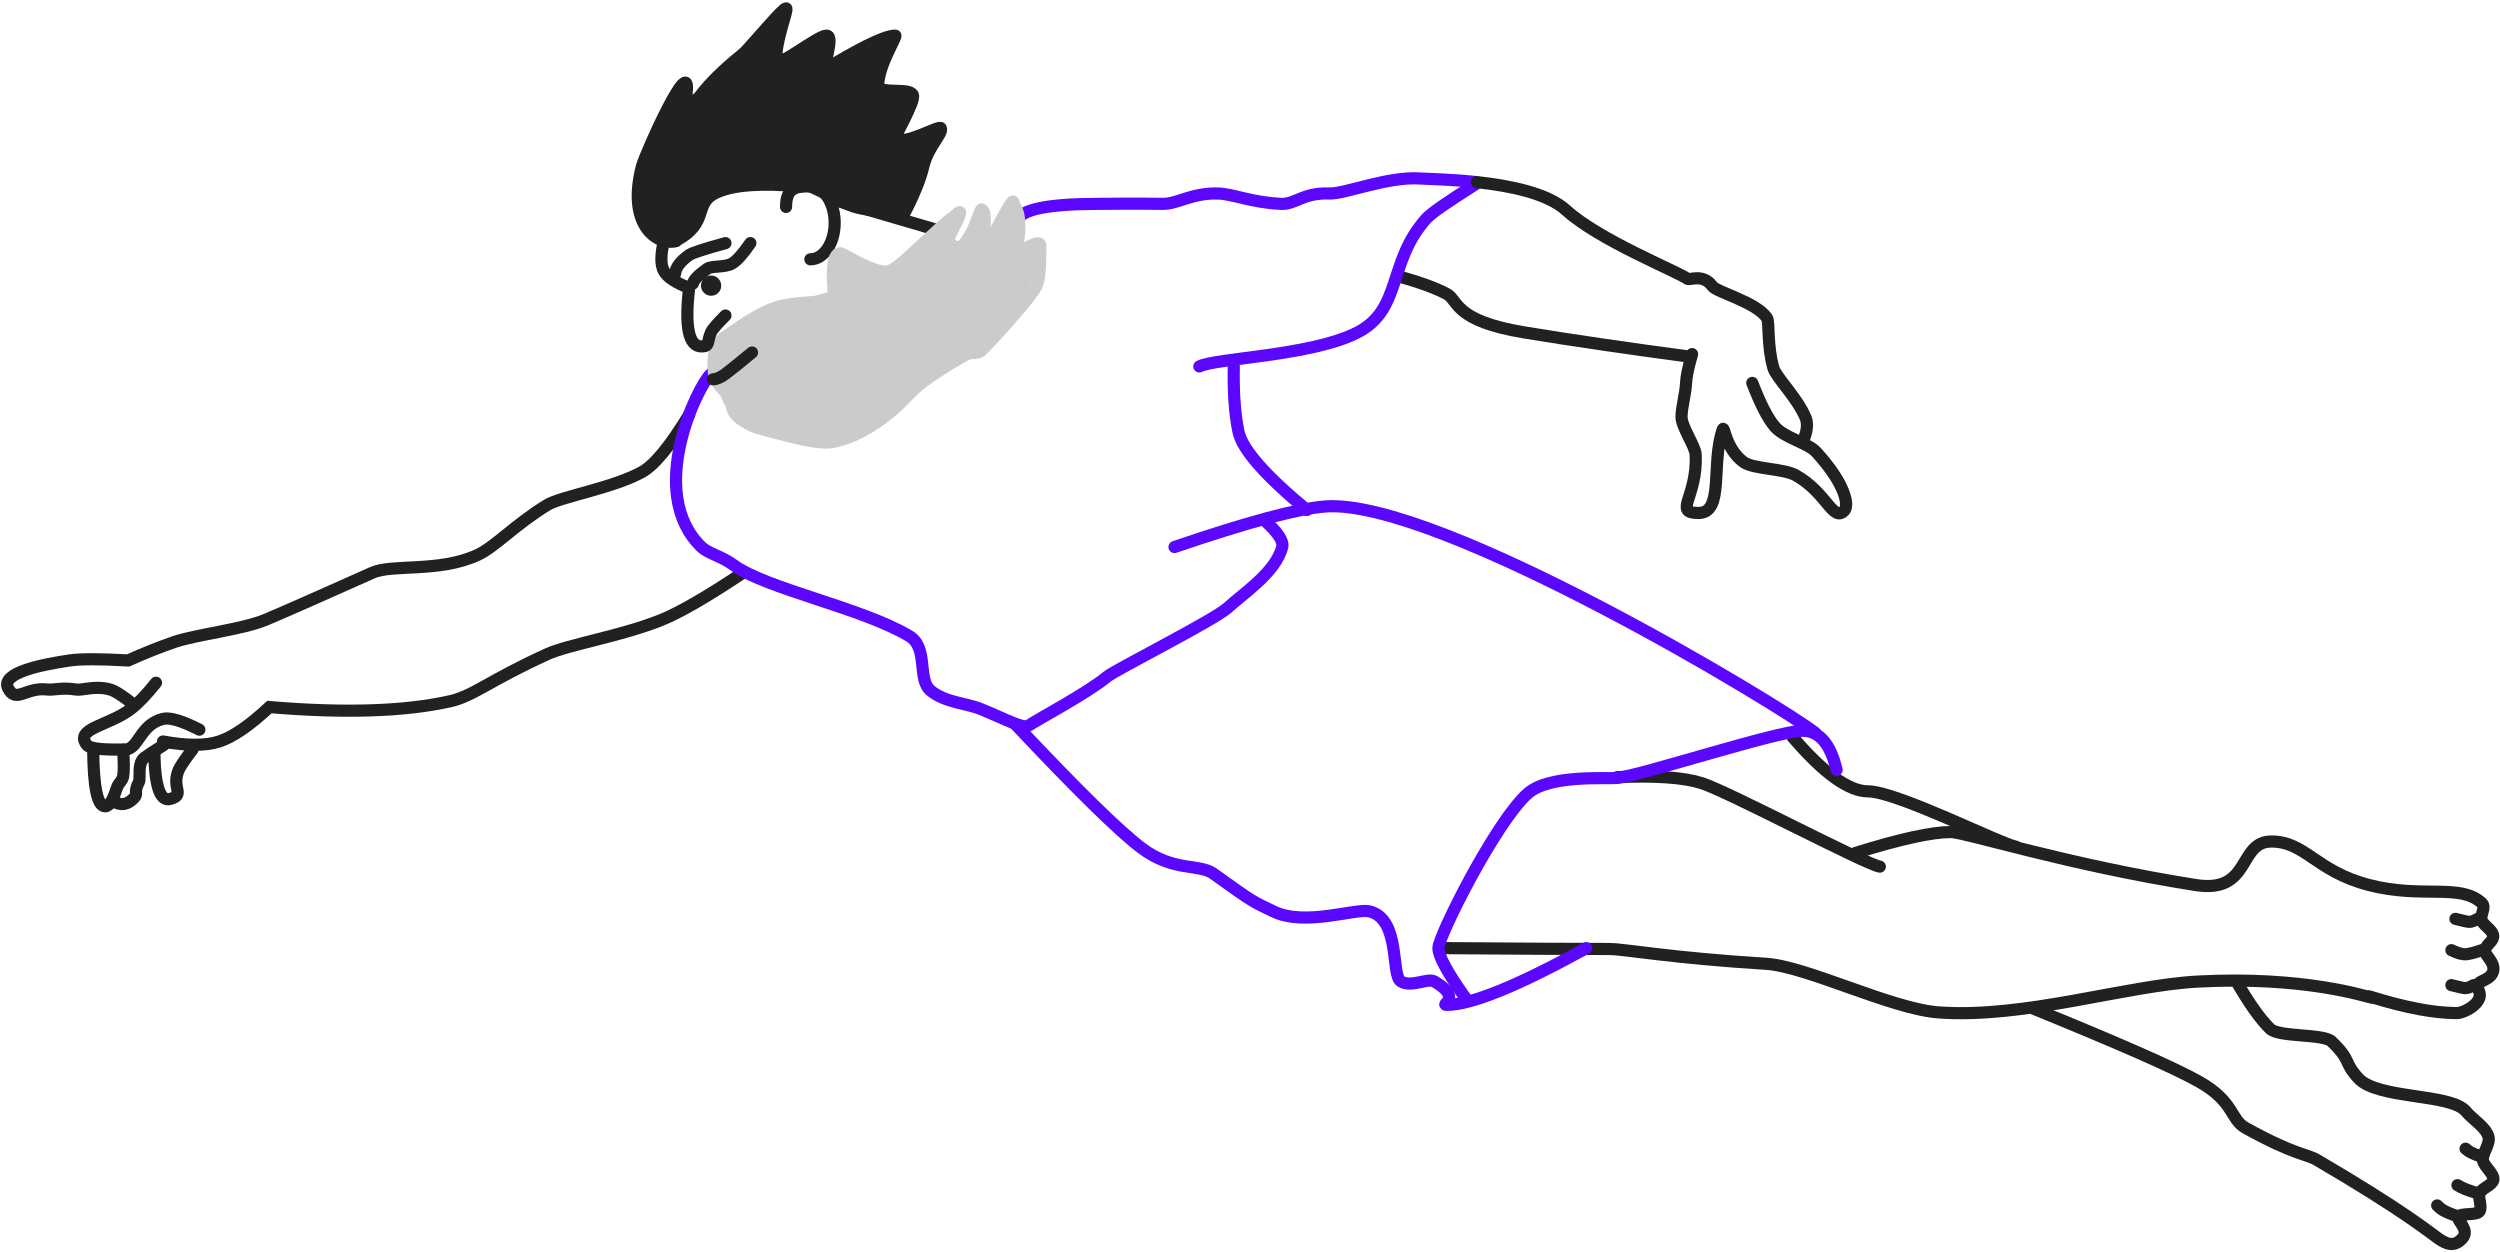 <?xml version="1.0" encoding="UTF-8"?>
<svg width="617px" height="309px" viewBox="0 0 617 309" version="1.1" xmlns="http://www.w3.org/2000/svg" xmlns:xlink="http://www.w3.org/1999/xlink">
    <!-- Generator: Sketch 52.4 (67378) - http://www.bohemiancoding.com/sketch -->
    <title>Group 120</title>
    <desc>Created with Sketch.</desc>
    <g id="Page-1" stroke="none" stroke-width="1" fill="none" fill-rule="evenodd">
        <g id="Group-120" transform="translate(1, 2)" fill-rule="nonzero">
            <g id="Group-123-Copy">
                <path d="M250,52.579 C250.73,49.734 257.448,48.312 270.152,48.312 C273.563,48.312 278.313,48.192 286.026,48.312 C289.517,48.367 293.083,45.622 299.459,45.753 C303.294,45.831 307.765,47.979 315.177,48.312 C318.77,48.474 320.437,45.531 327.111,45.753 C330.946,45.88 341.489,41.509 349.448,42.046 C351.423,42.179 356.971,42.259 363.281,42.928" id="Line-64-Copy" stroke="#5A06FF" stroke-width="3" stroke-linecap="round"></path>
                <path d="M193,44.236 C198.652,44.236 202.659,48.167 209.168,50.376 C211.472,51.157 215.738,51.699 221.968,52 L230.104,29.431 L220.641,32.157 L224.303,21.042 L215.741,19.491 L218.59,7.419 L202.196,14.099 L202.987,7.419 L191.162,12.974 L193,1.767 C180.684,9.941 172.713,17.009 169.086,22.974 C168.323,24.23 167.546,23.069 166.755,19.491 C161.422,29.645 158.416,36.115 157.738,38.902 C154.459,52.368 158.816,54.492 160.244,55.372 C171,62 167.721,49.374 174.465,45.44 C181.209,41.506 187.433,44.236 193,44.236 Z" id="Oval" fill="#212121"></path>
                <path d="M165.595,57.5 C174.506,53 169.759,48.189 176,45.44 C180.161,43.608 186.994,43.128 196.5,44" id="Line-80" stroke="#212121" stroke-width="3" stroke-linecap="round"></path>
                <path d="M221.5,52 C224.308,46.724 226.099,42.43 226.874,39.117 C228.036,34.148 231.763,30.979 231.2,29.646 C230.845,28.806 221.966,34.204 219.944,32.088 C219.691,31.823 224.96,22.974 224.303,21.453 C223.419,19.409 215.645,21.579 215.741,18.827 C215.913,13.904 220.54,6.786 219.944,6.786 C214.115,6.786 190.517,22.974 190,22.974" id="Line-79" stroke="#212121" stroke-width="3" stroke-linecap="round"></path>
                <path d="M229.367,54.5 L204.138,47.12" id="Line-78" stroke="#212121" stroke-width="3" stroke-linecap="round"></path>
                <path d="M199,62 C202.314,62 205,57.971 205,53 C205,48.029 202.314,44 199,44 C195.686,44 193,44.095 193,49.066" id="Oval" stroke="#212121" stroke-width="3" stroke-linecap="round"></path>
                <path d="M186,105.177 C192.739,106.964 198.784,108.729 203,108.722 C207.216,108.714 216.245,105.296 224.462,96.296 C227.69,92.76 235.742,88.066 240.713,85.395 C242.488,84.44 243.251,81.299 244.545,80.047 C257,68 254.961,59.825 254.961,58.257 C254.961,58.007 251.059,59.874 249.729,58.257 C249.141,57.543 250.486,54.684 250.33,52.579 C250.133,49.918 248.486,48 248.019,48 C246.31,48 242.727,57.145 242.156,56.934 C240.403,56.285 241.39,49.035 241.18,49.271 C240.876,49.611 239.015,53.689 236.84,56.434 C234.984,58.778 234.6,56.434 234.056,56.434 C230.561,56.434 236.528,49.224 235.381,49.271 C232.847,49.374 220.776,62.602 217.919,63.573 C210.462,66.108 207.923,57.583 206.467,59.874 C205.011,62.164 207.552,62.051 204.726,62.803 C201.29,63.719 207.508,68.99 205,69.656 C201.48,70.591 191.325,73.312 186,76.097 C180.675,78.881 175,78.53 175,84.329 C175,90.128 176.616,102.688 186,105.177 Z" id="Oval" fill="#CBCBCB"></path>
                <path d="M175.09,83.5 C181.649,78.197 187.007,74.917 191.164,73.66 C194.039,72.79 201.651,72.237 214,72" id="Line-76" stroke="#CBCBCB" stroke-width="3" stroke-linecap="round"></path>
                <circle id="Oval" fill="#212121" cx="174.5" cy="68.5" r="2.5"></circle>
                <path d="M46.5,183.001 C44.505,185.569 43.319,187.373 42.943,188.414 C41.406,192.66 44.733,194.15 41,195.185 C38.511,195.874 37.21,192.029 37.097,183.649" id="Line-75" stroke="#212121" stroke-width="3" stroke-linecap="round"></path>
                <path d="M22,183 C22.071,192.333 23.055,197 24.952,197 C26.068,197 26.89,195.33 27.953,192.167 C28.222,191.367 29.195,190.68 29.385,189.656 C29.609,188.45 29.609,186.232 29.385,183.001" id="Line-73" stroke="#212121" stroke-width="3" stroke-linecap="round"></path>
                <path d="M37.5,166.5 C35.17,169.432 33.091,171.599 31.263,173 C25.862,177.141 17.286,177.755 20.413,181.814 C21.378,183.067 26.174,183 29.735,183 C33.295,183 33.426,176.85 39.222,175.418 C40.914,175.001 43.907,175.888 48.201,178.081" id="Line-72" stroke="#212121" stroke-width="3" stroke-linecap="round"></path>
                <path d="M169.093,100.358 C164.362,108.114 160.476,112.828 157.437,114.5 C150.258,118.449 137.406,120.569 134.057,122.619 C125.985,127.558 121.183,132.989 116.792,135 C107.352,139.324 95.774,137.162 90.915,139.34 C81.969,143.349 68.262,149.434 64.446,151 C58.646,153.38 47.361,154.626 42.092,156.425 C38.579,157.624 34.757,159.149 30.624,161 C23.597,160.608 18.773,160.608 16.153,161 C9.339,162.02 -0.943,164.035 1,167.864 C2.943,171.694 5.412,167.524 10.657,168.17 C12.212,168.362 14.448,167.603 17.661,168.17 C19.309,168.462 22.397,167.119 26.178,168.17 C27.411,168.513 29.391,169.79 32.117,172" id="Line-71" stroke="#212121" stroke-width="3" stroke-linecap="round"></path>
                <path d="M182.387,139.34 C173.488,145.283 166.769,149.17 162.232,151 C152.331,154.993 139.308,157.055 134.057,159.448 C119.518,166.076 115.858,169.781 110,171.088 C98.787,173.59 83.954,174.061 65.5,172.5 C60.578,177.082 56.441,179.915 53.087,181 C49.734,182.085 45.112,182.085 39.222,181" id="Line-70" stroke="#212121" stroke-width="3" stroke-linecap="round"></path>
                <path d="M170,68 C170.2,67.082 171.387,65.858 173.559,64.327 C174.676,63.539 177.886,64.093 179.728,63 C180.888,62.312 182.374,60.645 184.186,58" id="Line-67" stroke="#212121" stroke-width="3" stroke-linecap="round"></path>
                <path d="M165.595,65.583 C165.75,64.019 166.914,62.471 169.086,60.94 C169.831,60.415 172.818,59.435 178.047,58" id="Line-67-Copy" stroke="#212121" stroke-width="3" stroke-linecap="round"></path>
                <path d="M416.612,85.395 C415.689,88.554 415.192,90.923 415.119,92.5 C414.992,95.258 414.03,98.401 413.999,100.812 C413.966,103.379 417.385,108.039 417.489,110.182 C417.998,120.683 411.803,124.604 418.196,124.604 C424.59,124.604 421.222,112.432 424.176,103.968 C424.565,102.853 424.824,108.681 429.253,112 C431.676,113.815 439.144,113.594 442.183,115.293 C449.883,119.599 451.4,127.005 454.198,124.002 C455.383,122.732 454.455,117.393 447.199,109.514 C445.187,107.328 439.369,106.057 437,103.277 C435.305,101.288 433.459,97.696 431.462,92.5" id="Line-65-Copy" stroke="#212121" stroke-width="3" stroke-linecap="round"></path>
                <path d="M345.047,66.451 C349.707,67.761 353.377,69.124 356.058,70.542 C358.993,72.095 357.705,77.169 375.236,80.047 C386.923,81.966 400.443,83.95 415.795,86" id="Line-63" stroke="#212121" stroke-width="3" stroke-linecap="round"></path>
                <path d="M295,88.441 C298.913,86.371 322.876,85.847 334.117,80 C345.047,74.315 341.451,62.663 350.967,52 C352.149,50.676 356.16,47.868 363,43.578" id="Line-62" stroke="#5A06FF" stroke-width="3" stroke-linecap="round"></path>
                <path d="M321.517,123.86 C311.172,115.282 305.551,108.842 304.652,104.54 C303.754,100.238 303.37,94.892 303.5,88.5" id="Line-60" stroke="#5A06FF" stroke-width="3" stroke-linecap="round"></path>
                <path d="M584.242,244.199 C583.026,244.001 567.786,238.845 541.455,240.249 C523.614,241.2 498.604,249.417 477.41,247.857 C465.806,247.003 444.827,236.481 434.869,235.867 C411.407,234.421 399.691,232.212 396.29,232.212 C388.711,232.212 375.18,232.142 355.699,232" id="Line-53" stroke="#212121" stroke-width="3" stroke-linecap="round"></path>
                <path d="M462.937,211.883 C459.383,211.303 425.624,193.422 419.047,191.302 C414.662,189.888 407.701,189.385 398.164,189.792" id="Line-53-Copy" stroke="#212121" stroke-width="3" stroke-linecap="round"></path>
                <path d="M583.703,243.905 C587.579,245.078 597.033,248.03 605.5,248.03 C606.362,248.03 609.363,246.929 610.587,244.937 C611.812,242.944 610.009,242.098 610.587,240.925 C611.096,239.894 613.752,239.812 614.307,237.689 C614.862,235.567 612.327,233.916 612.327,232.713 C612.327,231.279 614.106,230.531 614.307,229.344 C614.591,227.663 612,226.617 611.487,225.139 C611.012,223.767 612.672,221.945 611.487,220.855 C606.142,215.939 596.849,219.832 583.703,216.431 C570.558,213.03 567.973,205.685 559.601,205.685 C551.229,205.685 554.72,218.595 540.911,216.431 C509.604,211.523 483.917,203.349 480.498,203.349 C475.778,203.349 467.917,205.073 456.916,208.521" id="Line-53-Copy-2" stroke="#212121" stroke-width="3" stroke-linecap="round"></path>
                <path d="M496.503,206.958 C492.949,206.378 467.08,193.302 460,193.302 C455.28,193.302 449.099,188.851 441.456,179.949" id="Line-53-Copy-3" stroke="#212121" stroke-width="3" stroke-linecap="round"></path>
                <path d="M390.5,232 C373.577,241.333 362.096,246 356.058,246 C354.238,246 360.154,244.398 353,240.222 C351.414,239.295 347.301,241.75 344.754,240.222 C342.221,238.702 344.745,224.849 337.011,222.93 C333.603,222.084 321.097,226.751 313.268,222.93 C308.3,220.505 308.782,221.064 298.476,213.624 C294.993,211.109 288.597,213.22 280.732,207.302 C275.281,203.2 264.976,193.1 249.819,177" id="Line-55" stroke="#5A06FF" stroke-width="3" stroke-linecap="round"></path>
                <path d="M447.037,178.896 C439.114,172.561 353.656,120.786 326,123 C319.215,123.543 306.837,126.877 288.867,133" id="Line-56" stroke="#5A06FF" stroke-width="3" stroke-linecap="round"></path>
                <path d="M174.465,90.273 C171.261,93.057 158.234,119.622 172.117,133 C173.747,134.571 177.191,135.339 179.972,137.396 C187.975,143.318 211.471,147.899 223.371,154.953 C228.265,157.854 225.244,165.69 228.743,168.507 C232.356,171.415 237.567,171.554 241.095,173 C247.552,175.646 251.632,178.034 253,177 C254.448,175.906 267.464,169.003 272.234,165 C274.178,163.369 298.823,150.946 302,148 C305.699,144.57 313.881,139.263 315.452,133 C315.813,131.561 314.379,129.387 311.15,126.479" id="Line-57" stroke="#5A06FF" stroke-width="3" stroke-linecap="round"></path>
                <path d="M175.5,83.5 C174.953,87.05 174.953,89.619 175.5,91.208 C176.047,92.798 177.537,94.561 179.972,96.5 C178.69,99.712 181.34,102.233 187.92,104.065 C194.5,105.897 200.713,104.875 206.557,101" id="Line-68" stroke="#CBCBCB" stroke-width="3" stroke-linecap="round"></path>
                <path d="M202.987,103.183 C206.867,104.394 210.845,103 214.923,99 C221.04,93 219.968,98.289 222.464,95.395 C224.96,92.5 225.813,90.763 233.459,85.395 C234.499,84.664 239.374,85.769 241.095,84.649 C241.589,84.329 254.229,70.833 255.051,68 C255.873,65.167 255.739,59.499 255.739,58.649 C255.739,56.359 249.611,61.323 249.819,60.28 C251.856,50.055 249.12,49.015 249.12,48 C249.12,45.44 242.246,60.94 241.832,58.649 C241.419,56.359 242.888,50.289 241.27,49.667 C240.662,49.433 238.699,60.377 232.346,60.94 C229.965,61.151 237,50.35 235.841,50.35 C234.683,50.35 227.152,61.502 218.59,64.868 C215.471,66.095 207.11,60.497 206.441,60.497 C204.772,60.497 204.201,63.55 204.726,69.656" id="Line-69" stroke="#CBCBCB" stroke-width="3" stroke-linecap="round"></path>
                <path d="M363.471,42.948 C371.579,43.821 380.893,45.674 385.495,49.859 C393.724,57.343 413.064,65.027 415.465,66.812 C416.002,67.211 419.288,65.459 421.593,68.608 C422.728,70.158 432.442,72.543 435.086,76.474 C435.731,77.432 435.076,83.196 436.67,88.812 C437.329,91.134 442.591,96.195 444.633,101.125 C445.245,102.601 444.998,104.601 443.893,107.125" id="Line-64" stroke="#212121" stroke-width="3" stroke-linecap="round"></path>
                <path d="M162.844,57.5 C162.028,60.912 162.028,63.373 162.844,64.883 C163.66,66.393 165.741,67.782 169.086,69.05 C167.961,78.683 168.971,83.5 172.117,83.5 C174.279,83.5 173.407,82.451 174.465,80.047 C174.786,79.318 175.98,77.924 178.047,75.865" id="Line-66" stroke="#212121" stroke-width="3" stroke-linecap="round"></path>
                <path d="M39.5,181.814 C37.065,183.327 35.444,184.39 34.638,185 C32.808,186.385 33.74,190.189 33.295,191 C31.907,193.533 33.1,193.805 32.195,194.806 C30.555,196.619 28.823,196.933 27,195.749" id="Line-74" stroke="#212121" stroke-width="3" stroke-linecap="round"></path>
                <path d="M165.856,57.5 C161.128,58.687 153.63,53.481 157.437,39.044 C158.281,35.843 169.753,10.38 168.451,20.937 C167.149,31.494 191.312,0.06 193,0.06 C193.742,0.06 190.197,8.417 190.615,12.974 C190.794,14.918 200.803,6.786 202.987,6.786 C205.172,6.786 201.672,15.315 202.987,15" id="Line-77" stroke="#212121" stroke-width="3" stroke-linecap="round"></path>
                <path d="M452.283,188 C450.753,181.57 447.964,178.355 443.914,178.355 C437.84,178.355 403.966,189.4 398.164,190 C395.536,190.272 381.47,189.09 376.093,193.792 C368.278,200.626 354,229 354,232 C354,234 356.368,238.304 361.105,244.912" id="Line-54" stroke="#5A06FF" stroke-width="3" stroke-linecap="round"></path>
                <path d="M175,91.605 C175.847,91.591 176.863,91.147 178.047,90.273 C179.231,89.4 181.414,87.642 184.596,85" id="Line-81" stroke="#212121" stroke-width="3" stroke-linecap="round"></path>
            </g>
            <path d="M551.044,240.376 C554.175,245.79 556.924,249.639 559.291,251.924 C561.449,254.007 572.438,253.091 574.463,255.045 C579.493,259.898 577.221,259.93 581.048,264.12 C585.802,269.323 603.84,267.827 607.567,272.262 C609.396,274.439 612.589,276.242 613.171,278.635 C613.592,280.361 611.59,282.686 611.772,284.301 C611.937,285.768 614.705,287.805 614.357,289.215 C614.01,290.626 611.478,291.192 610.969,292.55 C610.535,293.708 611.641,295.76 610.969,296.908 C610.297,298.056 606.432,297.284 605.748,298.27 C605.118,299.178 608.698,301.469 606.689,303.654 C604.681,305.839 602.804,305.067 600.773,303.654 C598.743,302.241 592.328,296.865 570.865,284.301 C568.18,282.729 565.51,283.155 553.264,276.408 C549.326,274.239 550.557,269.908 541.625,264.895 C535.67,261.552 521.962,255.515 500.5,246.784" id="Line-41" stroke="#212121" stroke-width="3" stroke-linecap="round"></path>
            <path d="M606.5,298.5 C604.662,297.901 603.342,297.401 602.539,297 C601.737,296.599 601.057,296.099 600.5,295.5" id="Line-42" stroke="#212121" stroke-width="3" stroke-linecap="round"></path>
            <path d="M610.5,292.5 C609.106,292.076 608.106,291.742 607.5,291.5 C606.894,291.258 606.228,290.924 605.5,290.5" id="Line-42-Copy" stroke="#212121" stroke-width="3" stroke-linecap="round"></path>
            <path d="M611.5,283.5 C610.317,283.09 609.469,282.756 608.956,282.5 C608.443,282.244 607.958,281.91 607.5,281.5" id="Line-42-Copy-2" stroke="#212121" stroke-width="3" stroke-linecap="round"></path>
            <path d="M609.496,241.131 C608.626,241.623 607.959,241.869 607.496,241.869 C607.033,241.869 605.868,241.623 604,241.131" id="Line-43" stroke="#212121" stroke-width="3" stroke-linecap="round"></path>
            <path d="M610.496,224.775 C609.626,225.268 608.959,225.514 608.496,225.514 C608.033,225.514 606.868,225.268 605,224.775" id="Line-43-Copy" stroke="#212121" stroke-width="3" stroke-linecap="round"></path>
            <path d="M611.5,232.5 C609.925,233.051 608.676,233.384 607.752,233.499 C606.828,233.614 605.579,233.281 604.004,232.5" id="Line-44" stroke="#212121" stroke-width="3" stroke-linecap="round"></path>
        </g>
    </g>
</svg>
